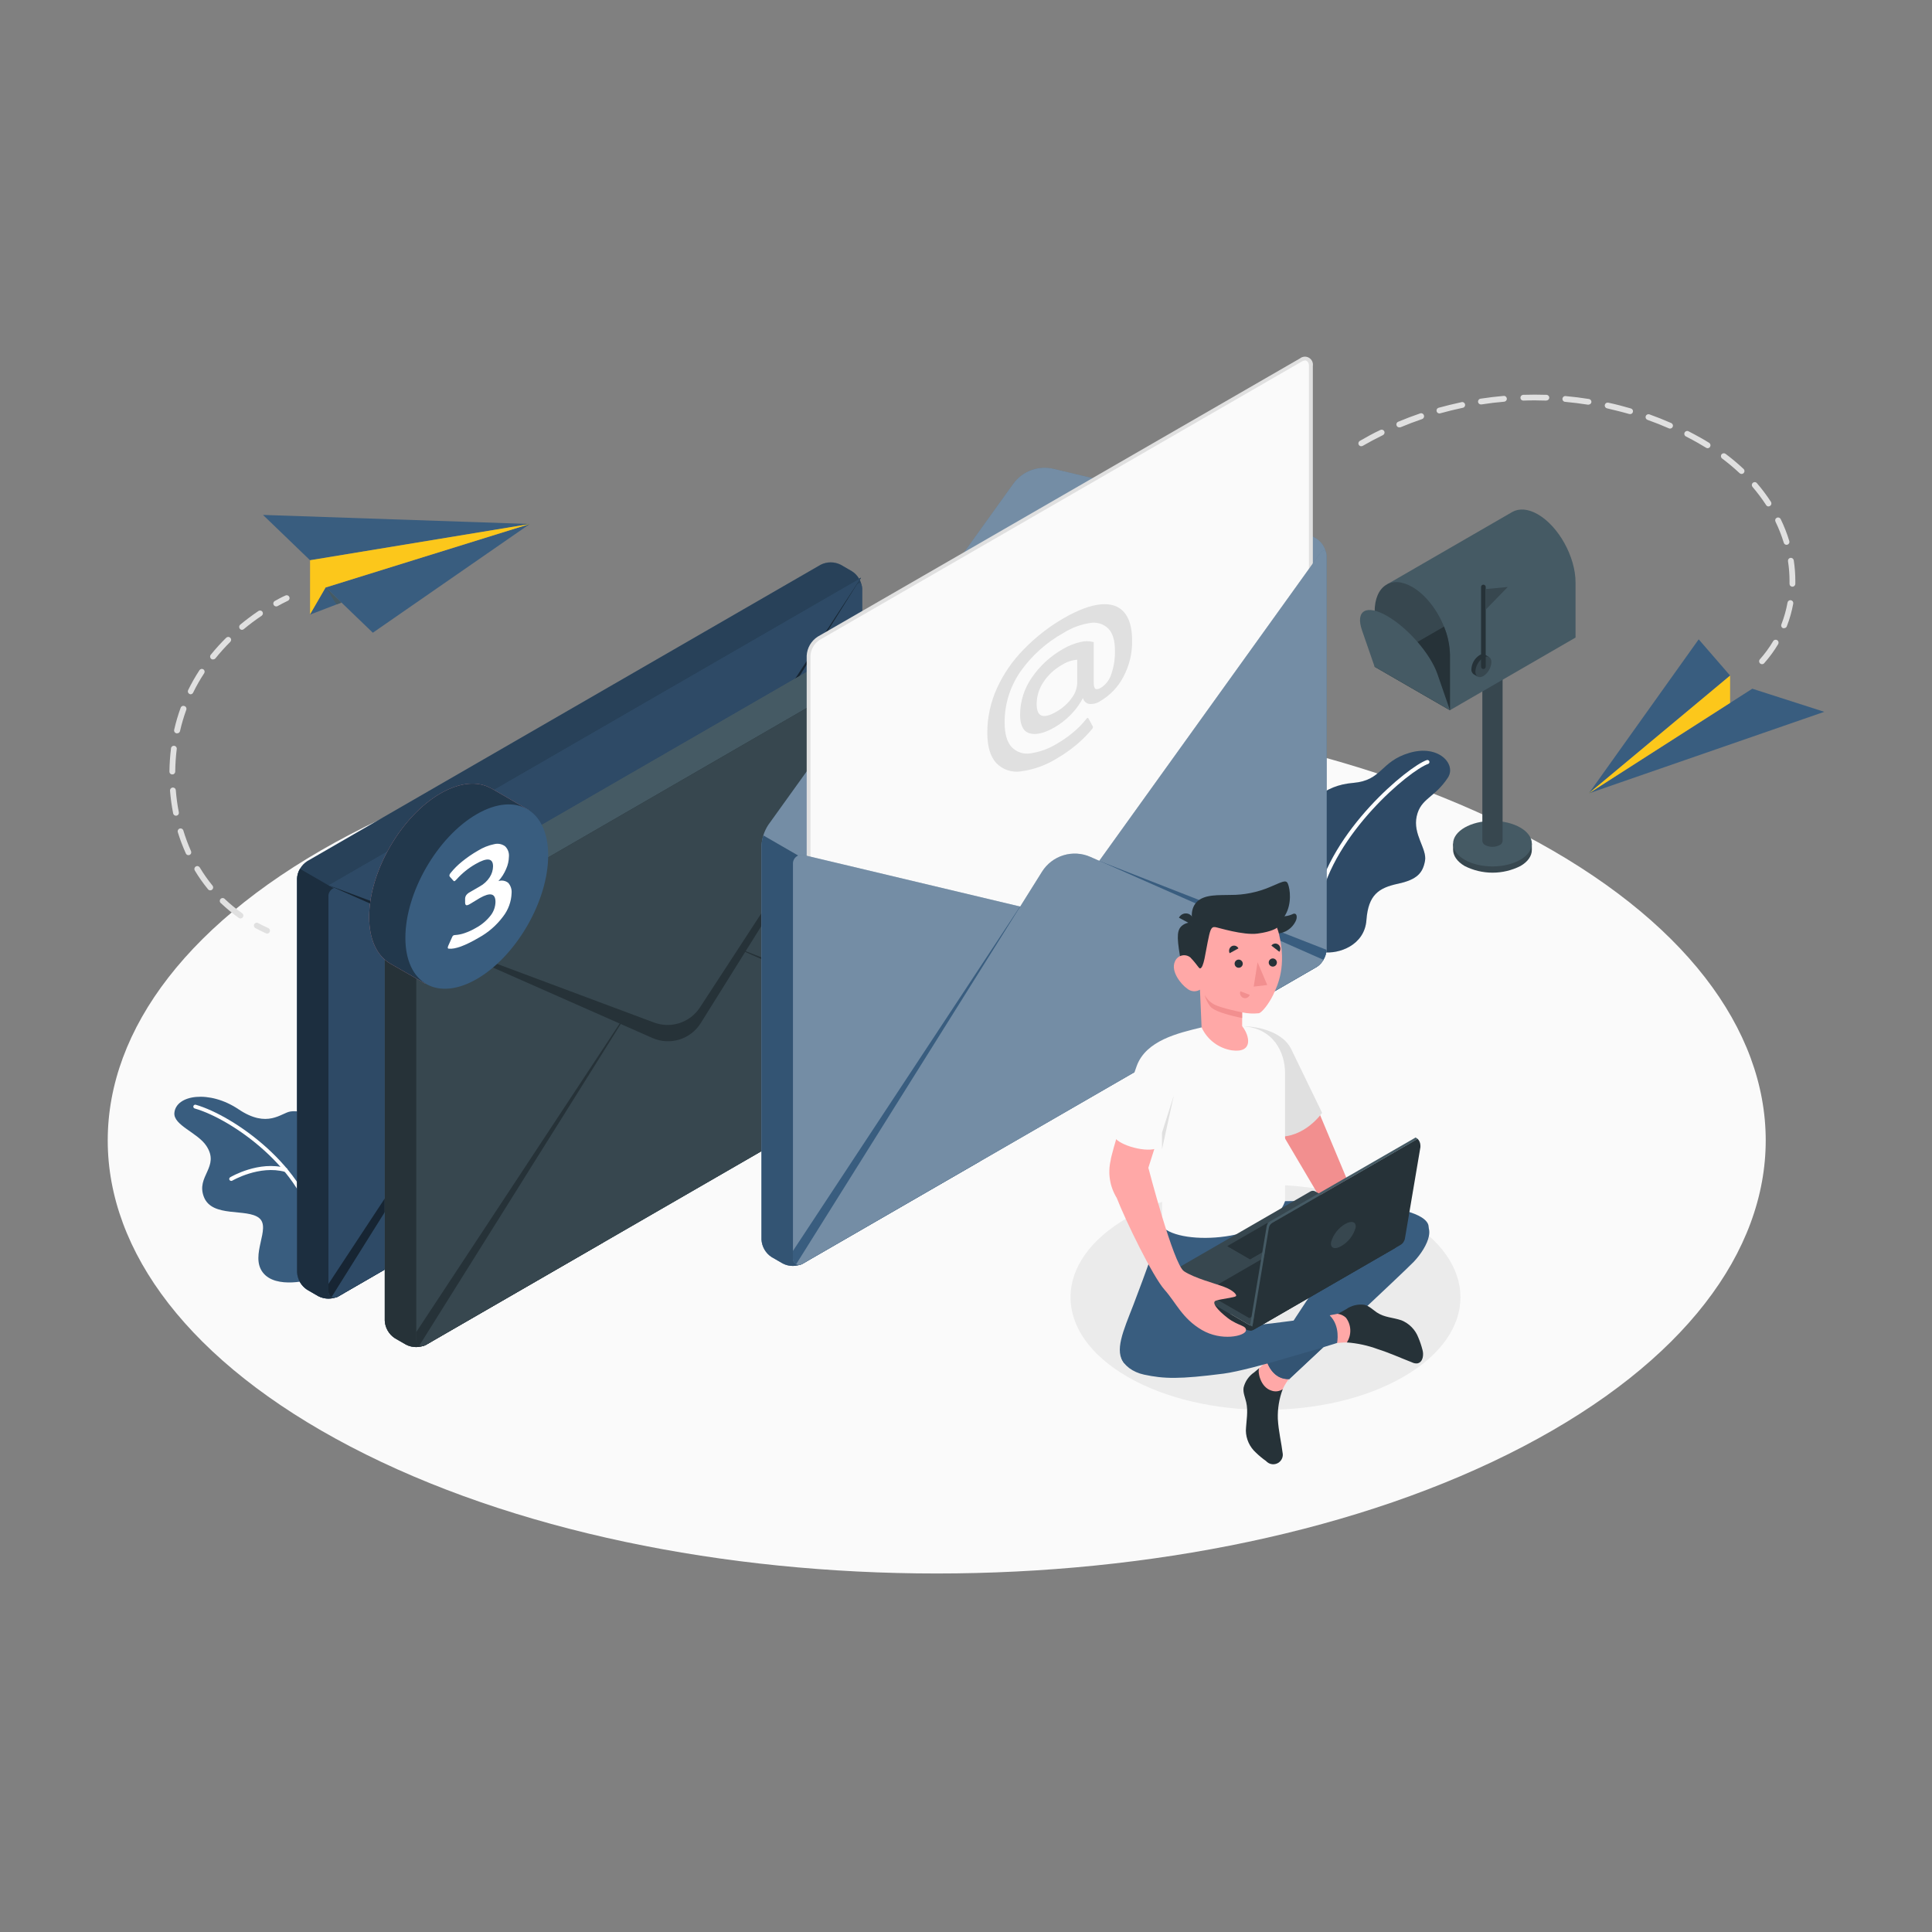 <svg width="328" height="328" viewBox="0 0 328 328" fill="none" xmlns="http://www.w3.org/2000/svg">
<rect x="0" y="0" width="328" height="328" fill="#808080" stroke="none"/>
<path d="M59.512 245.6C114.478 274.313 203.59 274.313 258.549 245.6C313.509 216.887 313.515 170.33 258.549 141.617C203.583 112.904 114.472 112.904 59.512 141.617C4.553 170.33 4.546 216.887 59.512 245.6Z" fill="#FAFAFA"/>
<path d="M191.44 206.725C178.511 214.184 178.511 226.287 191.44 233.753C204.37 241.218 225.323 241.218 238.253 233.753C251.182 226.287 251.176 214.184 238.253 206.725C225.329 199.267 204.364 199.26 191.44 206.725Z" fill="#EBEBEB"/>
<path d="M55.307 99.731L89.944 88.96L63.297 107.42L55.307 99.731Z" fill="#395D7F"/>
<path d="M89.944 88.96L52.637 95.113L44.647 87.418L89.944 88.96Z" fill="#395D7F"/>
<path d="M52.638 95.113V104.343L55.307 99.731L89.944 88.96L52.638 95.113Z" fill="#FCC71B"/>
<path d="M52.638 104.343L57.971 102.296L55.307 99.731L52.638 104.343Z" fill="#395D7F"/>
<path d="M55.307 99.731L57.971 102.296L57.118 102.618L55.307 99.731Z" fill="#455A64"/>
<path d="M46.897 102.953C46.787 102.955 46.679 102.92 46.591 102.853C46.503 102.787 46.44 102.692 46.412 102.586C46.384 102.479 46.393 102.366 46.437 102.265C46.481 102.164 46.558 102.08 46.655 102.028C47.245 101.7 47.842 101.372 48.432 101.116C48.491 101.084 48.555 101.065 48.622 101.059C48.688 101.053 48.755 101.06 48.818 101.081C48.881 101.101 48.94 101.134 48.99 101.178C49.04 101.222 49.081 101.275 49.11 101.335C49.139 101.395 49.155 101.46 49.158 101.527C49.161 101.593 49.151 101.66 49.127 101.722C49.103 101.784 49.068 101.841 49.022 101.889C48.975 101.937 48.92 101.975 48.859 102.002C48.288 102.277 47.704 102.572 47.134 102.894C47.061 102.932 46.98 102.952 46.897 102.953Z" fill="#E0E0E0"/>
<path d="M40.843 155.931C40.742 155.932 40.644 155.902 40.56 155.846C39.494 155.094 38.483 154.265 37.536 153.366C37.476 153.327 37.425 153.276 37.388 153.215C37.349 153.155 37.325 153.086 37.316 153.015C37.307 152.945 37.314 152.872 37.335 152.804C37.357 152.736 37.393 152.674 37.442 152.621C37.49 152.568 37.549 152.527 37.615 152.499C37.681 152.472 37.752 152.459 37.824 152.462C37.895 152.465 37.965 152.483 38.029 152.516C38.093 152.549 38.148 152.595 38.192 152.651C39.105 153.518 40.081 154.316 41.111 155.039C41.196 155.1 41.26 155.186 41.292 155.285C41.325 155.384 41.325 155.491 41.293 155.591C41.261 155.69 41.198 155.776 41.114 155.838C41.029 155.899 40.927 155.932 40.823 155.931H40.843ZM35.7 151.155C35.627 151.156 35.555 151.141 35.489 151.11C35.423 151.079 35.365 151.034 35.319 150.978C34.492 149.969 33.74 148.902 33.069 147.784C33.001 147.671 32.981 147.537 33.012 147.409C33.043 147.282 33.124 147.172 33.236 147.105C33.348 147.037 33.483 147.016 33.61 147.048C33.738 147.079 33.847 147.16 33.915 147.272C34.562 148.35 35.285 149.381 36.08 150.355C36.162 150.455 36.201 150.584 36.189 150.713C36.176 150.842 36.114 150.961 36.014 151.044C35.926 151.118 35.815 151.158 35.7 151.155ZM32.006 145.186C31.911 145.187 31.817 145.16 31.737 145.109C31.657 145.057 31.593 144.984 31.554 144.897C31.017 143.71 30.557 142.489 30.176 141.243C30.148 141.122 30.167 140.995 30.229 140.887C30.291 140.779 30.392 140.699 30.511 140.662C30.63 140.626 30.758 140.636 30.87 140.69C30.982 140.744 31.069 140.839 31.114 140.955C31.477 142.16 31.915 143.341 32.426 144.49C32.453 144.549 32.469 144.613 32.472 144.678C32.474 144.743 32.464 144.808 32.442 144.869C32.419 144.93 32.385 144.986 32.34 145.034C32.296 145.081 32.243 145.12 32.183 145.146C32.127 145.171 32.067 145.185 32.006 145.186ZM29.874 138.488C29.76 138.487 29.651 138.447 29.563 138.374C29.476 138.301 29.417 138.2 29.395 138.088C29.145 136.813 28.968 135.525 28.864 134.231C28.854 134.1 28.895 133.971 28.98 133.871C29.065 133.772 29.186 133.71 29.317 133.699C29.447 133.689 29.576 133.731 29.676 133.816C29.776 133.9 29.837 134.021 29.848 134.152C29.945 135.409 30.115 136.66 30.36 137.898C30.373 137.961 30.373 138.026 30.361 138.09C30.349 138.154 30.324 138.214 30.288 138.268C30.252 138.322 30.205 138.368 30.151 138.403C30.097 138.439 30.036 138.463 29.973 138.475L29.874 138.488ZM29.251 131.482C29.186 131.482 29.122 131.469 29.062 131.444C29.002 131.419 28.948 131.382 28.903 131.335C28.858 131.289 28.822 131.234 28.799 131.173C28.775 131.113 28.764 131.048 28.766 130.983C28.781 129.685 28.869 128.389 29.028 127.1C29.029 127.031 29.044 126.962 29.073 126.9C29.102 126.837 29.144 126.781 29.196 126.735C29.248 126.69 29.309 126.655 29.375 126.635C29.441 126.615 29.511 126.608 29.579 126.617C29.648 126.625 29.714 126.648 29.773 126.684C29.833 126.719 29.884 126.767 29.923 126.824C29.963 126.88 29.99 126.945 30.003 127.013C30.016 127.081 30.015 127.151 29.999 127.218C29.847 128.472 29.764 129.733 29.75 130.997C29.749 131.061 29.735 131.125 29.71 131.184C29.684 131.244 29.647 131.297 29.601 131.343C29.555 131.388 29.5 131.423 29.44 131.447C29.38 131.471 29.316 131.483 29.251 131.482ZM30.051 124.496C30.014 124.502 29.977 124.502 29.94 124.496C29.813 124.467 29.703 124.39 29.633 124.281C29.562 124.171 29.538 124.039 29.566 123.912C29.853 122.641 30.221 121.39 30.668 120.166C30.69 120.102 30.724 120.043 30.77 119.993C30.815 119.944 30.87 119.904 30.932 119.876C30.993 119.848 31.06 119.833 31.127 119.833C31.195 119.832 31.262 119.845 31.324 119.871C31.387 119.893 31.445 119.928 31.495 119.974C31.544 120.02 31.584 120.075 31.611 120.136C31.639 120.197 31.654 120.263 31.655 120.331C31.657 120.398 31.644 120.464 31.619 120.527C31.189 121.71 30.834 122.92 30.556 124.148C30.524 124.254 30.456 124.347 30.365 124.41C30.273 124.473 30.162 124.503 30.051 124.496ZM32.387 117.87C32.311 117.873 32.236 117.855 32.17 117.818C32.111 117.79 32.059 117.751 32.015 117.703C31.972 117.655 31.939 117.599 31.917 117.538C31.896 117.477 31.887 117.412 31.891 117.347C31.895 117.283 31.912 117.22 31.941 117.162C32.513 115.992 33.157 114.86 33.869 113.77C33.941 113.668 34.048 113.598 34.17 113.572C34.292 113.547 34.419 113.568 34.525 113.632C34.629 113.702 34.702 113.809 34.729 113.931C34.756 114.053 34.735 114.181 34.67 114.288C33.977 115.341 33.353 116.436 32.8 117.568C32.766 117.652 32.709 117.725 32.636 117.778C32.563 117.831 32.477 117.863 32.387 117.87ZM36.159 111.966C36.049 111.967 35.942 111.93 35.857 111.861C35.806 111.821 35.763 111.771 35.731 111.714C35.7 111.657 35.68 111.594 35.672 111.53C35.665 111.465 35.671 111.4 35.689 111.337C35.707 111.275 35.737 111.216 35.778 111.166C36.598 110.153 37.474 109.187 38.402 108.273C38.494 108.181 38.62 108.129 38.75 108.129C38.88 108.129 39.005 108.181 39.098 108.273C39.19 108.365 39.241 108.49 39.241 108.62C39.241 108.751 39.19 108.876 39.098 108.968C38.204 109.86 37.358 110.799 36.565 111.782C36.515 111.838 36.451 111.882 36.381 111.909C36.31 111.937 36.234 111.947 36.159 111.94V111.966ZM41.092 106.928C41.02 106.928 40.95 106.912 40.885 106.881C40.82 106.851 40.763 106.806 40.718 106.751C40.635 106.65 40.594 106.521 40.605 106.391C40.617 106.261 40.678 106.141 40.777 106.055C41.776 105.225 42.816 104.446 43.893 103.72C43.999 103.655 44.125 103.633 44.247 103.657C44.368 103.681 44.476 103.751 44.549 103.851C44.622 103.96 44.649 104.094 44.625 104.223C44.6 104.352 44.526 104.466 44.418 104.54C43.367 105.246 42.353 106.006 41.38 106.816C41.298 106.882 41.197 106.921 41.092 106.928Z" fill="#E0E0E0"/>
<path d="M45.356 158.496C45.285 158.497 45.216 158.481 45.152 158.45C44.542 158.175 43.939 157.879 43.361 157.565C43.305 157.535 43.255 157.494 43.214 157.445C43.173 157.396 43.143 157.34 43.124 157.279C43.105 157.218 43.098 157.154 43.104 157.09C43.11 157.027 43.128 156.965 43.158 156.909C43.219 156.796 43.322 156.711 43.445 156.673C43.567 156.635 43.7 156.647 43.814 156.705C44.378 157.007 44.962 157.296 45.553 157.565C45.654 157.612 45.736 157.692 45.786 157.792C45.835 157.892 45.849 158.006 45.826 158.115C45.802 158.224 45.742 158.322 45.655 158.392C45.569 158.463 45.461 158.502 45.349 158.503L45.356 158.496Z" fill="#E0E0E0"/>
<path d="M269.741 134.69L297.49 116.925L309.711 120.848L269.741 134.69Z" fill="#395D7F"/>
<path d="M269.741 134.69L293.724 114.695L288.391 108.542L269.741 134.69Z" fill="#395D7F"/>
<path d="M293.724 114.695V119.333L269.741 134.69L293.724 114.695Z" fill="#FCC71B"/>
<path d="M299.136 112.76C299.017 112.76 298.902 112.716 298.815 112.635C298.718 112.548 298.659 112.427 298.65 112.297C298.641 112.167 298.684 112.039 298.769 111.94C299.623 110.987 300.381 109.952 301.032 108.85C301.098 108.737 301.206 108.655 301.333 108.622C301.46 108.588 301.595 108.607 301.708 108.673C301.821 108.739 301.903 108.847 301.936 108.974C301.969 109.101 301.951 109.236 301.885 109.349C301.198 110.504 300.403 111.591 299.51 112.596C299.463 112.648 299.405 112.69 299.341 112.718C299.276 112.747 299.207 112.761 299.136 112.76ZM302.888 106.646C302.83 106.655 302.77 106.655 302.711 106.646C302.649 106.622 302.592 106.586 302.545 106.54C302.497 106.494 302.459 106.438 302.433 106.377C302.407 106.316 302.394 106.25 302.395 106.183C302.395 106.117 302.409 106.051 302.436 105.99C302.899 104.795 303.246 103.558 303.472 102.297C303.496 102.168 303.569 102.054 303.677 101.979C303.785 101.905 303.917 101.876 304.046 101.9C304.175 101.923 304.289 101.997 304.364 102.105C304.438 102.212 304.467 102.345 304.443 102.474C304.201 103.796 303.835 105.092 303.348 106.344C303.311 106.435 303.247 106.512 303.165 106.566C303.083 106.62 302.986 106.648 302.888 106.646ZM304.292 99.607C304.228 99.606 304.164 99.593 304.105 99.567C304.046 99.541 303.993 99.504 303.949 99.458C303.904 99.412 303.869 99.357 303.846 99.297C303.823 99.237 303.812 99.173 303.813 99.109C303.813 98.938 303.813 98.767 303.813 98.597C303.811 97.483 303.723 96.371 303.551 95.271C303.532 95.141 303.565 95.01 303.642 94.904C303.719 94.799 303.835 94.728 303.964 94.707C304.093 94.689 304.224 94.723 304.329 94.8C304.435 94.877 304.506 94.992 304.528 95.12C304.706 96.27 304.796 97.433 304.797 98.597C304.797 98.774 304.797 98.951 304.797 99.128C304.792 99.258 304.737 99.381 304.642 99.47C304.548 99.56 304.422 99.609 304.292 99.607ZM303.302 92.496C303.196 92.496 303.093 92.461 303.009 92.397C302.925 92.333 302.864 92.243 302.836 92.142C302.46 90.911 301.988 89.711 301.425 88.553C301.397 88.495 301.38 88.432 301.376 88.368C301.372 88.303 301.381 88.238 301.402 88.177C301.423 88.116 301.457 88.06 301.5 88.012C301.544 87.964 301.596 87.925 301.655 87.897C301.773 87.841 301.908 87.834 302.031 87.877C302.154 87.92 302.254 88.01 302.311 88.127C302.898 89.33 303.387 90.578 303.774 91.86C303.793 91.921 303.8 91.986 303.794 92.05C303.787 92.114 303.768 92.177 303.738 92.234C303.707 92.29 303.666 92.341 303.616 92.381C303.566 92.422 303.508 92.452 303.446 92.47C303.4 92.488 303.351 92.497 303.302 92.496ZM300.258 85.982C300.175 85.983 300.093 85.962 300.021 85.922C299.948 85.881 299.888 85.823 299.845 85.752C299.141 84.673 298.368 83.641 297.529 82.663C297.487 82.614 297.454 82.557 297.434 82.495C297.414 82.433 297.406 82.369 297.411 82.304C297.416 82.239 297.433 82.176 297.462 82.119C297.492 82.061 297.532 82.009 297.581 81.967C297.63 81.925 297.686 81.893 297.747 81.873C297.808 81.853 297.873 81.845 297.937 81.85C298.001 81.854 298.063 81.872 298.12 81.901C298.178 81.93 298.229 81.971 298.27 82.02C299.141 83.032 299.943 84.102 300.671 85.221C300.732 85.329 300.75 85.456 300.724 85.576C300.697 85.697 300.627 85.804 300.527 85.877C300.448 85.935 300.355 85.969 300.258 85.975V85.982ZM295.666 80.465C295.541 80.465 295.42 80.415 295.331 80.327C294.387 79.443 293.395 78.611 292.36 77.834C292.308 77.796 292.264 77.747 292.231 77.692C292.199 77.636 292.177 77.574 292.168 77.51C292.159 77.446 292.162 77.381 292.178 77.319C292.194 77.256 292.222 77.197 292.261 77.146C292.3 77.094 292.349 77.05 292.404 77.017C292.46 76.984 292.521 76.963 292.585 76.954C292.649 76.945 292.714 76.948 292.777 76.964C292.839 76.98 292.898 77.008 292.95 77.047C294.016 77.844 295.037 78.701 296.007 79.612C296.08 79.68 296.131 79.768 296.152 79.865C296.174 79.962 296.166 80.063 296.129 80.156C296.092 80.248 296.028 80.327 295.946 80.382C295.863 80.438 295.765 80.466 295.666 80.465ZM289.913 76.096C289.82 76.095 289.729 76.068 289.65 76.017C289.204 75.742 288.738 75.466 288.266 75.197C287.61 74.83 286.954 74.463 286.259 74.115C286.195 74.089 286.138 74.051 286.09 74.002C286.042 73.953 286.005 73.895 285.981 73.831C285.957 73.767 285.947 73.698 285.951 73.63C285.955 73.562 285.973 73.495 286.004 73.434C286.035 73.373 286.078 73.32 286.132 73.276C286.185 73.233 286.246 73.202 286.312 73.184C286.378 73.166 286.447 73.162 286.515 73.172C286.582 73.182 286.647 73.206 286.705 73.242C287.394 73.597 288.082 73.964 288.752 74.344C289.237 74.613 289.709 74.895 290.169 75.184C290.275 75.252 290.351 75.358 290.381 75.48C290.412 75.602 290.394 75.731 290.333 75.84C290.29 75.915 290.229 75.978 290.156 76.023C290.082 76.067 289.999 76.093 289.913 76.096ZM231.102 75.761C231.016 75.76 230.931 75.737 230.856 75.693C230.781 75.65 230.719 75.587 230.676 75.512C230.614 75.401 230.597 75.271 230.631 75.148C230.664 75.025 230.744 74.921 230.853 74.856C231.994 74.2 233.169 73.544 234.356 72.993C234.473 72.936 234.607 72.928 234.73 72.97C234.853 73.011 234.954 73.1 235.012 73.216C235.067 73.334 235.073 73.468 235.03 73.591C234.988 73.713 234.899 73.814 234.782 73.872C233.615 74.443 232.46 75.053 231.338 75.702C231.265 75.738 231.184 75.754 231.102 75.748V75.761ZM283.517 72.763C283.448 72.764 283.381 72.748 283.32 72.718C282.139 72.199 280.919 71.714 279.699 71.281C279.575 71.237 279.474 71.145 279.418 71.026C279.362 70.907 279.356 70.771 279.4 70.648C279.445 70.524 279.536 70.424 279.655 70.368C279.774 70.312 279.91 70.305 280.033 70.349C281.273 70.796 282.513 71.287 283.72 71.819C283.825 71.864 283.912 71.944 283.964 72.045C284.017 72.147 284.033 72.263 284.009 72.375C283.984 72.487 283.922 72.587 283.832 72.658C283.743 72.729 283.631 72.766 283.517 72.763ZM237.564 72.56C237.467 72.561 237.372 72.532 237.291 72.479C237.211 72.425 237.148 72.348 237.111 72.258C237.084 72.198 237.07 72.133 237.069 72.067C237.067 72.001 237.079 71.936 237.104 71.875C237.128 71.814 237.165 71.758 237.211 71.711C237.257 71.664 237.313 71.627 237.374 71.602C238.587 71.091 239.834 70.618 241.08 70.192C241.143 70.166 241.21 70.153 241.278 70.155C241.346 70.156 241.412 70.171 241.474 70.2C241.536 70.228 241.591 70.269 241.636 70.319C241.681 70.37 241.715 70.429 241.736 70.494C241.76 70.557 241.771 70.624 241.768 70.692C241.766 70.76 241.749 70.826 241.721 70.887C241.692 70.948 241.651 71.003 241.601 71.048C241.551 71.093 241.492 71.128 241.428 71.15C240.201 71.57 238.968 72.035 237.78 72.534C237.71 72.553 237.636 72.558 237.564 72.547V72.56ZM276.747 70.29C276.701 70.297 276.655 70.297 276.609 70.29C275.369 69.93 274.097 69.634 272.83 69.326C272.767 69.312 272.707 69.286 272.654 69.249C272.601 69.212 272.555 69.165 272.52 69.111C272.485 69.056 272.461 68.995 272.45 68.931C272.438 68.868 272.439 68.802 272.453 68.739C272.467 68.676 272.493 68.616 272.53 68.562C272.567 68.509 272.614 68.464 272.669 68.429C272.723 68.394 272.784 68.37 272.848 68.358C272.912 68.347 272.977 68.348 273.04 68.362C274.352 68.644 275.625 68.978 276.885 69.346C276.998 69.379 277.096 69.452 277.16 69.552C277.224 69.651 277.251 69.77 277.234 69.888C277.217 70.005 277.159 70.112 277.069 70.19C276.98 70.267 276.865 70.31 276.747 70.31V70.29ZM244.373 70.192C244.266 70.192 244.162 70.156 244.076 70.091C243.991 70.026 243.929 69.935 243.901 69.831C243.883 69.77 243.877 69.705 243.884 69.641C243.891 69.578 243.911 69.516 243.942 69.46C243.973 69.403 244.015 69.354 244.066 69.314C244.116 69.275 244.174 69.245 244.235 69.228C245.502 68.873 246.8 68.572 248.093 68.283C248.158 68.262 248.227 68.255 248.296 68.263C248.364 68.27 248.43 68.292 248.489 68.326C248.549 68.361 248.6 68.407 248.641 68.463C248.681 68.519 248.709 68.582 248.724 68.65C248.738 68.717 248.738 68.786 248.724 68.853C248.709 68.921 248.681 68.984 248.641 69.04C248.601 69.096 248.549 69.142 248.49 69.177C248.43 69.212 248.364 69.233 248.296 69.241C247.023 69.51 245.751 69.825 244.504 70.172L244.373 70.192ZM269.714 68.709H269.616C268.337 68.506 267.031 68.342 265.746 68.224C265.678 68.223 265.611 68.209 265.549 68.181C265.487 68.153 265.432 68.113 265.387 68.062C265.341 68.012 265.306 67.953 265.285 67.889C265.263 67.825 265.255 67.757 265.261 67.689C265.267 67.622 265.287 67.556 265.319 67.497C265.351 67.437 265.396 67.385 265.449 67.343C265.503 67.302 265.564 67.272 265.63 67.255C265.696 67.239 265.764 67.236 265.831 67.247C267.143 67.365 268.455 67.529 269.767 67.739C269.895 67.761 270.009 67.833 270.085 67.938C270.161 68.043 270.193 68.174 270.174 68.303C270.151 68.409 270.093 68.504 270.01 68.574C269.927 68.644 269.823 68.685 269.714 68.69V68.709ZM251.419 68.663C251.302 68.663 251.189 68.622 251.1 68.546C251.011 68.47 250.952 68.365 250.933 68.25C250.914 68.121 250.947 67.989 251.024 67.883C251.102 67.778 251.217 67.707 251.346 67.686C252.658 67.489 253.97 67.325 255.282 67.214C255.347 67.208 255.412 67.215 255.474 67.235C255.536 67.254 255.593 67.286 255.643 67.328C255.692 67.369 255.733 67.421 255.763 67.478C255.793 67.536 255.812 67.599 255.817 67.663C255.823 67.728 255.816 67.793 255.796 67.855C255.776 67.916 255.745 67.974 255.703 68.023C255.661 68.073 255.61 68.114 255.553 68.144C255.495 68.174 255.432 68.192 255.368 68.198C254.056 68.309 252.777 68.46 251.497 68.663H251.419ZM262.538 68.007C261.226 67.962 259.914 67.955 258.635 68.007C258.57 68.011 258.506 68.001 258.445 67.98C258.384 67.957 258.328 67.923 258.281 67.879C258.234 67.835 258.196 67.782 258.17 67.723C258.144 67.664 258.13 67.6 258.129 67.535C258.127 67.47 258.137 67.406 258.16 67.345C258.183 67.284 258.218 67.229 258.262 67.181C258.307 67.134 258.361 67.097 258.42 67.071C258.479 67.045 258.543 67.031 258.608 67.03C259.92 66.984 261.232 66.991 262.544 67.03C262.609 67.032 262.673 67.046 262.732 67.073C262.791 67.099 262.844 67.136 262.888 67.183C262.933 67.23 262.968 67.285 262.991 67.346C263.014 67.406 263.025 67.471 263.023 67.535C263.014 67.658 262.959 67.773 262.869 67.858C262.779 67.943 262.661 67.992 262.538 67.994V68.007Z" fill="#E0E0E0"/>
<path d="M260.065 144.281V143.231H259.809C259.419 142.521 258.828 141.941 258.11 141.565C256.644 140.821 255.024 140.434 253.38 140.434C251.736 140.434 250.116 140.821 248.65 141.565C247.932 141.941 247.341 142.521 246.951 143.231H246.695V144.248C246.695 145.252 247.351 146.262 248.663 147.03C250.13 147.77 251.75 148.156 253.393 148.156C255.036 148.156 256.656 147.77 258.123 147.03C259.422 146.288 260.071 145.278 260.065 144.281Z" fill="#37474F"/>
<path d="M253.38 147.095C257.072 147.095 260.065 145.365 260.065 143.232C260.065 141.098 257.072 139.368 253.38 139.368C249.688 139.368 246.695 141.098 246.695 143.232C246.695 145.365 249.688 147.095 253.38 147.095Z" fill="#455A64"/>
<path d="M251.661 111.061V142.779C251.675 142.929 251.729 143.073 251.816 143.197C251.904 143.32 252.022 143.418 252.16 143.481C252.537 143.671 252.954 143.771 253.377 143.771C253.799 143.771 254.216 143.671 254.593 143.481C254.733 143.419 254.853 143.322 254.942 143.198C255.03 143.075 255.085 142.93 255.099 142.779V111.061H251.661Z" fill="#37474F"/>
<path d="M261.088 87.32C259.415 86.356 257.893 86.277 256.752 86.914L235.504 99.194L246.164 120.573L267.484 108.24V98.886C267.484 94.536 264.617 89.361 261.088 87.32Z" fill="#455A64"/>
<path d="M246.164 111.212V120.573L233.378 113.186V103.832C233.378 99.482 236.239 97.613 239.768 99.653C242.031 100.965 244.019 103.55 245.154 106.384C245.789 107.916 246.131 109.553 246.164 111.212Z" fill="#37474F"/>
<path d="M246.164 111.212V120.573L233.378 113.187L245.154 106.384C245.789 107.916 246.131 109.554 246.164 111.212Z" fill="#263238"/>
<path d="M244.032 114.42C242.858 111.022 239.04 106.613 235.504 104.58C231.968 102.546 230.066 103.642 231.24 107.04L233.372 113.193L246.164 120.58C246.164 120.58 245.213 117.818 244.032 114.42Z" fill="#455A64"/>
<path d="M252.829 111.566L252.114 111.153C251.96 111.082 251.791 111.054 251.623 111.07C251.454 111.086 251.293 111.146 251.156 111.245C250.761 111.503 250.432 111.851 250.196 112.26C249.96 112.669 249.824 113.128 249.798 113.6C249.78 113.769 249.808 113.939 249.878 114.094C249.949 114.248 250.059 114.381 250.198 114.479L250.854 114.859L250.979 114.656C251.115 114.627 251.246 114.576 251.366 114.505C251.761 114.248 252.09 113.901 252.326 113.493C252.562 113.085 252.698 112.627 252.724 112.157C252.723 112.039 252.708 111.922 252.678 111.809L252.829 111.566Z" fill="#263238"/>
<path d="M251.838 111.645C251.443 111.902 251.115 112.249 250.879 112.657C250.643 113.065 250.506 113.523 250.48 113.994C250.48 114.86 251.091 115.207 251.838 114.774C252.234 114.517 252.563 114.171 252.799 113.763C253.035 113.355 253.171 112.897 253.196 112.426C253.216 111.56 252.56 111.212 251.838 111.645Z" fill="#37474F"/>
<path d="M251.838 113.58C251.787 113.58 251.736 113.57 251.688 113.55C251.64 113.531 251.597 113.502 251.56 113.465C251.524 113.428 251.495 113.385 251.475 113.337C251.455 113.29 251.445 113.238 251.445 113.187V99.653C251.445 99.549 251.486 99.449 251.56 99.375C251.634 99.301 251.734 99.26 251.838 99.26C251.943 99.26 252.043 99.301 252.117 99.375C252.191 99.449 252.232 99.549 252.232 99.653V113.187C252.232 113.291 252.191 113.391 252.117 113.465C252.043 113.539 251.943 113.58 251.838 113.58Z" fill="#263238"/>
<path d="M252.193 100.008V103.537L255.978 99.653L252.193 100.008Z" fill="#37474F"/>
<path d="M53.188 217.077C52.86 217.254 46.838 218.96 44.608 216.014C42.377 213.069 46.084 208.477 43.991 206.784C41.899 205.092 36.034 206.784 34.624 203.229C33.213 199.673 37.392 198.138 35.044 194.55C33.561 192.287 29.415 191.04 29.605 188.935C29.881 185.858 35.549 184.999 40.495 188.324C45.441 191.65 47.75 188.921 49.318 188.698C50.886 188.475 54.271 188.967 54.166 194.478C54.061 199.988 53.188 217.077 53.188 217.077Z" fill="#395D7F"/>
<path d="M53.589 209.264C53.51 209.264 53.434 209.236 53.375 209.186C53.315 209.135 53.274 209.066 53.261 208.989C51.535 198.493 39.38 190.01 33.056 188.187C33.014 188.176 32.975 188.156 32.941 188.129C32.907 188.102 32.878 188.069 32.858 188.031C32.837 187.993 32.824 187.951 32.819 187.908C32.815 187.865 32.82 187.821 32.833 187.78C32.857 187.697 32.913 187.626 32.99 187.584C33.066 187.543 33.156 187.533 33.239 187.557C39.701 189.427 52.139 198.145 53.91 208.884C53.923 208.969 53.903 209.056 53.852 209.126C53.802 209.196 53.726 209.243 53.641 209.258L53.589 209.264Z" fill="white"/>
<path d="M39.248 200.48C39.176 200.481 39.106 200.458 39.048 200.414C38.991 200.371 38.949 200.31 38.929 200.24C38.91 200.171 38.914 200.097 38.941 200.03C38.968 199.963 39.016 199.907 39.078 199.87C39.275 199.752 43.959 197.016 48.564 198.295C48.651 198.318 48.725 198.374 48.771 198.452C48.816 198.529 48.829 198.622 48.806 198.709C48.784 198.796 48.727 198.87 48.65 198.916C48.572 198.961 48.48 198.974 48.393 198.951C44.05 197.744 39.458 200.427 39.412 200.454C39.361 200.478 39.304 200.487 39.248 200.48Z" fill="white"/>
<path d="M224.68 161.651C227.265 162.006 231.666 160.51 231.981 156.207C232.296 151.903 234.074 150.736 237.334 150.034C240.595 149.332 241.552 148.197 241.926 146.15C242.3 144.103 239.821 141.657 240.516 138.573C241.211 135.49 243.533 135.497 245.816 132.013C247.279 129.77 244.281 126.346 239.289 127.815C234.297 129.284 234.697 132.505 229.705 132.919C224.713 133.332 221.584 136.363 221.485 140.135C221.387 143.907 224.68 161.651 224.68 161.651Z" fill="#395D7F"/>
<path opacity="0.2" d="M224.68 161.651C227.265 162.006 231.666 160.51 231.981 156.207C232.296 151.903 234.074 150.736 237.334 150.034C240.595 149.332 241.552 148.197 241.926 146.15C242.3 144.103 239.821 141.657 240.516 138.573C241.211 135.49 243.533 135.497 245.816 132.013C247.279 129.77 244.281 126.346 239.289 127.815C234.297 129.284 234.697 132.505 229.705 132.919C224.713 133.332 221.584 136.363 221.485 140.135C221.387 143.907 224.68 161.651 224.68 161.651Z" fill="black"/>
<path d="M223.735 153.399H223.696C223.654 153.39 223.614 153.374 223.578 153.35C223.542 153.325 223.512 153.295 223.488 153.259C223.464 153.223 223.448 153.182 223.44 153.14C223.431 153.098 223.432 153.054 223.44 153.012C225.854 141.079 239.02 130.157 242.228 129.042C242.315 129.013 242.41 129.02 242.492 129.061C242.574 129.103 242.636 129.175 242.664 129.262C242.693 129.349 242.686 129.443 242.645 129.525C242.604 129.607 242.532 129.669 242.445 129.698C239.309 130.787 226.445 141.506 224.077 153.176C224.052 153.246 224.006 153.305 223.944 153.346C223.882 153.386 223.809 153.405 223.735 153.399Z" fill="white"/>
<path d="M50.433 149.168C50.465 148.577 50.637 148.001 50.933 147.488C51.229 146.975 51.642 146.539 52.139 146.216L139.328 95.875C139.856 95.609 140.439 95.471 141.03 95.471C141.621 95.471 142.204 95.609 142.733 95.875L144.655 96.99C145.152 97.312 145.566 97.748 145.863 98.261C146.159 98.774 146.33 99.35 146.36 99.942V166.775C146.327 167.366 146.155 167.941 145.859 168.454C145.562 168.967 145.15 169.403 144.655 169.727L57.466 220.062C56.937 220.331 56.353 220.471 55.76 220.471C55.167 220.471 54.583 220.331 54.054 220.062L52.139 218.954C51.643 218.63 51.231 218.194 50.934 217.681C50.638 217.168 50.466 216.593 50.433 216.002V149.168Z" fill="#395D7F"/>
<path opacity="0.3" d="M50.433 149.168C50.465 148.577 50.637 148.001 50.933 147.488C51.229 146.975 51.642 146.539 52.139 146.216L139.328 95.875C139.856 95.609 140.439 95.471 141.03 95.471C141.621 95.471 142.204 95.609 142.733 95.875L144.655 96.99C145.152 97.312 145.566 97.748 145.863 98.261C146.159 98.774 146.33 99.35 146.36 99.942V166.775C146.327 167.366 146.155 167.941 145.859 168.454C145.562 168.967 145.15 169.403 144.655 169.727L57.466 220.062C56.937 220.331 56.353 220.471 55.76 220.471C55.167 220.471 54.583 220.331 54.054 220.062L52.139 218.954C51.643 218.63 51.231 218.194 50.934 217.681C50.638 217.168 50.466 216.593 50.433 216.002V149.168Z" fill="black"/>
<path d="M58.423 151.818L50.932 147.489C50.626 147.997 50.454 148.575 50.433 149.168V216.001C50.466 216.593 50.638 217.168 50.934 217.681C51.231 218.193 51.643 218.629 52.139 218.953L54.054 220.062C54.583 220.331 55.167 220.47 55.76 220.47C56.353 220.47 56.937 220.331 57.466 220.062L58.423 219.511V151.818Z" fill="#395D7F"/>
<path opacity="0.5" d="M58.423 151.818L50.932 147.489C50.626 147.997 50.454 148.575 50.433 149.168V216.001C50.466 216.593 50.638 217.168 50.934 217.681C51.231 218.193 51.643 218.629 52.139 218.953L54.054 220.062C54.583 220.331 55.167 220.47 55.76 220.47C56.353 220.47 56.937 220.331 57.466 220.062L58.423 219.511V151.818Z" fill="black"/>
<path d="M146.36 99.942V166.775C146.338 167.387 146.155 167.982 145.829 168.5C145.577 168.937 145.237 169.316 144.832 169.615L144.766 169.655L144.655 169.727L57.466 220.062C57.299 220.18 57.105 220.253 56.902 220.276C56.699 220.299 56.493 220.271 56.304 220.193C56.123 220.079 55.976 219.917 55.88 219.725C55.784 219.533 55.742 219.318 55.76 219.104V152.245C55.745 152.005 55.789 151.766 55.886 151.547C55.984 151.328 56.134 151.136 56.322 150.988C56.511 150.84 56.732 150.739 56.968 150.695C57.203 150.651 57.446 150.665 57.675 150.736L94.339 159.454L99.141 160.595C99.708 160.702 100.293 160.651 100.833 160.448C101.373 160.246 101.847 159.9 102.205 159.447L107.768 151.7L145.212 99.568C145.842 98.689 146.36 98.853 146.36 99.942Z" fill="#395D7F"/>
<path opacity="0.2" d="M146.36 99.942V166.775C146.338 167.387 146.155 167.982 145.829 168.5C145.577 168.937 145.237 169.316 144.832 169.615L144.766 169.655L144.655 169.727L57.466 220.062C57.299 220.18 57.105 220.253 56.902 220.276C56.699 220.299 56.493 220.271 56.304 220.193C56.123 220.079 55.976 219.917 55.88 219.725C55.784 219.533 55.742 219.318 55.76 219.104V152.245C55.745 152.005 55.789 151.766 55.886 151.547C55.984 151.328 56.134 151.136 56.322 150.988C56.511 150.84 56.732 150.739 56.968 150.695C57.203 150.651 57.446 150.665 57.675 150.736L94.339 159.454L99.141 160.595C99.708 160.702 100.293 160.651 100.833 160.448C101.373 160.246 101.847 159.9 102.205 159.447L107.768 151.7L145.212 99.568C145.842 98.689 146.36 98.853 146.36 99.942Z" fill="black"/>
<path d="M144.655 169.727L144.766 169.655L144.832 169.616C145.238 169.317 145.577 168.937 145.829 168.5C146.151 167.99 146.335 167.404 146.36 166.801L107.768 151.713L133.614 176.117L144.655 169.727Z" fill="#395D7F"/>
<path opacity="0.6" d="M144.655 169.727L144.766 169.655L144.832 169.616C145.238 169.317 145.577 168.937 145.829 168.5C146.151 167.99 146.335 167.404 146.36 166.801L107.768 151.713L133.614 176.117L144.655 169.727Z" fill="black"/>
<path d="M55.76 219.104C55.735 219.322 55.772 219.543 55.865 219.741C55.959 219.939 56.107 220.107 56.291 220.226C56.48 220.304 56.686 220.332 56.889 220.309C57.092 220.286 57.286 220.213 57.453 220.095L87.484 202.704L94.34 159.408L55.76 217.969V219.104Z" fill="#395D7F"/>
<path opacity="0.6" d="M55.76 219.104C55.735 219.322 55.772 219.543 55.865 219.741C55.959 219.939 56.107 220.107 56.291 220.226C56.48 220.304 56.686 220.332 56.889 220.309C57.092 220.286 57.286 220.213 57.453 220.095L87.484 202.704L94.34 159.408L55.76 217.969V219.104Z" fill="black"/>
<path d="M145.829 168.5C145.577 168.937 145.237 169.316 144.832 169.615L144.766 169.655L57.466 220.062C57.299 220.18 57.105 220.253 56.902 220.276C56.699 220.299 56.493 220.271 56.304 220.193L98.059 153.537C98.898 152.202 100.19 151.214 101.698 150.753C103.207 150.293 104.83 150.392 106.272 151.031L145.829 168.5Z" fill="#395D7F"/>
<path opacity="0.2" d="M145.829 168.5C145.577 168.937 145.237 169.316 144.832 169.615L144.766 169.655L57.466 220.062C57.299 220.18 57.105 220.253 56.902 220.276C56.699 220.299 56.493 220.271 56.304 220.193L98.059 153.537C98.898 152.202 100.19 151.214 101.698 150.753C103.207 150.293 104.83 150.392 106.272 151.031L145.829 168.5Z" fill="black"/>
<path d="M55.76 150.277L95.861 167.989C97.305 168.626 98.93 168.722 100.439 168.258C101.947 167.794 103.238 166.802 104.074 165.463L146.183 98.072L55.76 150.277Z" fill="#395D7F"/>
<path opacity="0.6" d="M55.76 150.277L95.861 167.989C97.305 168.626 98.93 168.722 100.439 168.258C101.947 167.794 103.238 166.802 104.074 165.463L146.183 98.072L55.76 150.277Z" fill="black"/>
<path d="M55.76 150.277L96.143 165.365C97.539 165.886 99.07 165.916 100.485 165.451C101.901 164.986 103.115 164.054 103.93 162.806L146.183 98.072L55.76 150.277Z" fill="#395D7F"/>
<path opacity="0.2" d="M55.76 150.277L96.143 165.365C97.539 165.886 99.07 165.916 100.485 165.451C101.901 164.986 103.115 164.054 103.93 162.806L146.183 98.072L55.76 150.277Z" fill="black"/>
<path d="M65.325 157.401C65.355 156.809 65.525 156.232 65.822 155.719C66.118 155.206 66.532 154.771 67.03 154.449L154.219 104.107C154.747 103.839 155.332 103.699 155.925 103.699C156.517 103.699 157.102 103.839 157.63 104.107L159.552 105.216C160.048 105.54 160.459 105.976 160.755 106.489C161.05 107.002 161.22 107.577 161.251 108.168V175.001C161.219 175.592 161.048 176.167 160.753 176.679C160.458 177.192 160.047 177.628 159.552 177.953L72.357 228.288C71.829 228.553 71.246 228.692 70.654 228.692C70.063 228.692 69.48 228.553 68.952 228.288L67.03 227.179C66.535 226.855 66.122 226.419 65.826 225.906C65.53 225.394 65.358 224.818 65.325 224.227V157.401Z" fill="#455A64"/>
<path d="M65.325 157.401C65.355 156.809 65.525 156.232 65.822 155.719C66.118 155.206 66.532 154.771 67.03 154.449L154.219 104.107C154.747 103.839 155.332 103.699 155.925 103.699C156.517 103.699 157.102 103.839 157.63 104.107L159.552 105.216C160.048 105.54 160.459 105.976 160.755 106.489C161.05 107.002 161.22 107.577 161.251 108.168V175.001C161.219 175.592 161.048 176.167 160.753 176.679C160.458 177.192 160.047 177.628 159.552 177.953L72.357 228.288C71.829 228.553 71.246 228.692 70.654 228.692C70.063 228.692 69.48 228.553 68.952 228.288L67.03 227.179C66.535 226.855 66.122 226.419 65.826 225.906C65.53 225.394 65.358 224.818 65.325 224.227V157.401Z" fill="#455A64"/>
<path d="M73.321 160.064L65.823 155.741C65.516 156.249 65.344 156.827 65.325 157.421V224.234C65.358 224.825 65.53 225.4 65.826 225.913C66.122 226.426 66.535 226.862 67.03 227.186L68.952 228.295C69.48 228.56 70.063 228.698 70.654 228.698C71.246 228.698 71.829 228.56 72.357 228.295L73.321 227.737V160.064Z" fill="#263238"/>
<path d="M161.258 108.168V175.001C161.236 175.613 161.053 176.208 160.727 176.727C160.475 177.163 160.135 177.543 159.73 177.842L159.664 177.881L159.552 177.953L72.364 228.288C72.197 228.406 72.003 228.48 71.8 228.503C71.597 228.526 71.391 228.497 71.202 228.419C71.018 228.301 70.87 228.133 70.776 227.935C70.682 227.736 70.646 227.516 70.671 227.298V160.471C70.656 160.232 70.7 159.992 70.797 159.774C70.895 159.555 71.045 159.363 71.233 159.215C71.422 159.066 71.643 158.966 71.879 158.922C72.115 158.878 72.357 158.892 72.587 158.962L109.25 167.68L114.052 168.822C114.619 168.928 115.204 168.877 115.744 168.675C116.284 168.472 116.758 168.126 117.116 167.674L122.672 159.926L160.117 107.794C160.72 106.928 161.258 107.079 161.258 108.168Z" fill="#37474F"/>
<path d="M159.552 177.953L159.664 177.881L159.73 177.842C160.135 177.543 160.475 177.163 160.727 176.727C161.045 176.218 161.226 175.634 161.251 175.034L122.666 159.946L148.505 184.336L159.552 177.953Z" fill="#263238"/>
<path d="M70.658 227.304C70.633 227.522 70.669 227.743 70.763 227.941C70.857 228.139 71.005 228.307 71.189 228.426C71.378 228.503 71.584 228.532 71.787 228.509C71.99 228.486 72.183 228.412 72.35 228.295L102.369 210.963L109.224 167.667L70.645 226.182L70.658 227.304Z" fill="#263238"/>
<path d="M160.72 176.727C160.468 177.163 160.129 177.543 159.723 177.842L159.657 177.881L72.364 228.288C72.197 228.406 72.003 228.48 71.8 228.503C71.597 228.526 71.391 228.497 71.202 228.419L112.95 161.77C113.787 160.432 115.079 159.441 116.587 158.979C118.096 158.516 119.72 158.613 121.163 159.251L160.72 176.727Z" fill="#37474F"/>
<path d="M70.658 158.509L110.759 176.221C112.202 176.857 113.826 176.951 115.333 176.488C116.84 176.024 118.13 175.033 118.966 173.696L161.074 106.272L70.658 158.509Z" fill="#263238"/>
<path d="M70.658 158.509L111.035 173.597C112.431 174.12 113.964 174.151 115.38 173.686C116.797 173.221 118.013 172.287 118.828 171.039L161.074 106.272L70.658 158.509Z" fill="#37474F"/>
<path d="M129.278 210.452V143.618C129.339 142.35 129.735 141.121 130.426 140.056L172.01 82.151C172.769 81.093 173.825 80.285 175.045 79.829C176.264 79.374 177.592 79.291 178.859 79.593L217.963 88.888C219.223 89.224 220.438 89.708 221.584 90.331L223.506 91.44C224 91.765 224.411 92.201 224.706 92.714C225.001 93.227 225.172 93.801 225.205 94.392V161.225C225.171 161.816 225 162.39 224.705 162.902C224.41 163.415 223.999 163.851 223.506 164.177L136.31 214.512C135.783 214.779 135.199 214.918 134.608 214.918C134.017 214.918 133.434 214.779 132.906 214.512L130.984 213.404C130.488 213.08 130.075 212.644 129.779 212.131C129.483 211.618 129.311 211.043 129.278 210.452Z" fill="#395D7F"/>
<path opacity="0.3" d="M129.278 210.452V143.618C129.339 142.35 129.735 141.121 130.426 140.056L172.01 82.151C172.769 81.093 173.825 80.285 175.045 79.829C176.264 79.374 177.592 79.291 178.859 79.593L217.963 88.888C219.223 89.224 220.438 89.708 221.584 90.331L223.506 91.44C224 91.765 224.411 92.201 224.706 92.714C225.001 93.227 225.172 93.801 225.205 94.392V161.225C225.171 161.816 225 162.39 224.705 162.902C224.41 163.415 223.999 163.851 223.506 164.177L136.31 214.512C135.783 214.779 135.199 214.918 134.608 214.918C134.017 214.918 133.434 214.779 132.906 214.512L130.984 213.404C130.488 213.08 130.075 212.644 129.779 212.131C129.483 211.618 129.311 211.043 129.278 210.452Z" fill="white"/>
<path d="M137.268 111.317V196.597C137.268 197.679 138.036 198.125 138.974 197.581L220.836 150.349C221.333 150.026 221.746 149.591 222.043 149.078C222.339 148.564 222.51 147.989 222.541 147.397V62.117C222.541 61.028 221.781 60.589 220.836 61.133L138.974 108.365C138.477 108.688 138.064 109.124 137.768 109.637C137.471 110.15 137.3 110.725 137.268 111.317Z" fill="#FAFAFA"/>
<path d="M138.213 198.152C138.001 198.153 137.793 198.099 137.609 197.994C137.385 197.844 137.205 197.637 137.09 197.393C136.974 197.149 136.927 196.878 136.953 196.61V111.33C136.984 110.68 137.17 110.047 137.495 109.483C137.821 108.919 138.276 108.442 138.823 108.089L220.685 60.857C220.899 60.683 221.16 60.578 221.435 60.556C221.71 60.535 221.985 60.597 222.223 60.735C222.462 60.873 222.652 61.081 222.77 61.33C222.888 61.579 222.927 61.858 222.883 62.13V147.41C222.852 148.059 222.666 148.692 222.341 149.254C222.016 149.817 221.56 150.294 221.013 150.644L139.151 197.876C138.868 198.049 138.544 198.145 138.213 198.152ZM221.597 61.192C221.385 61.204 221.18 61.269 221 61.382L139.138 108.647C138.692 108.943 138.321 109.338 138.053 109.801C137.786 110.264 137.629 110.783 137.596 111.317V196.597C137.557 196.751 137.569 196.913 137.63 197.059C137.692 197.206 137.799 197.328 137.937 197.408C138.074 197.487 138.234 197.519 138.392 197.5C138.549 197.48 138.696 197.41 138.81 197.299L220.672 150.067C221.118 149.771 221.489 149.376 221.757 148.913C222.024 148.45 222.181 147.931 222.213 147.397V62.117C222.232 61.963 222.211 61.807 222.152 61.663C222.094 61.52 222 61.394 221.879 61.297C221.796 61.237 221.699 61.201 221.597 61.192Z" fill="#E0E0E0"/>
<path d="M135.504 145.245L129.6 141.834C129.408 142.41 129.302 143.011 129.285 143.618V210.452C129.318 211.043 129.489 211.618 129.786 212.131C130.082 212.644 130.495 213.08 130.99 213.404L132.906 214.512C133.433 214.781 134.016 214.921 134.608 214.921C135.2 214.921 135.783 214.781 136.31 214.512L137.13 214.046L135.504 145.245Z" fill="#395D7F"/>
<g opacity="0.1">
<path d="M135.504 145.245L129.6 141.834C129.408 142.41 129.302 143.011 129.285 143.618V210.452C129.318 211.043 129.489 211.618 129.786 212.131C130.082 212.644 130.495 213.08 130.99 213.404L132.906 214.512C133.433 214.781 134.016 214.921 134.608 214.921C135.2 214.921 135.783 214.781 136.31 214.512L137.13 214.046L135.504 145.245Z" fill="black"/>
</g>
<path d="M225.211 94.392V161.225C225.189 161.837 225.006 162.432 224.68 162.951C224.428 163.387 224.089 163.767 223.683 164.066L223.617 164.105L223.506 164.177L136.317 214.512C136.15 214.63 135.956 214.704 135.753 214.727C135.55 214.75 135.345 214.721 135.156 214.644C134.971 214.525 134.824 214.357 134.73 214.159C134.636 213.96 134.599 213.74 134.624 213.522V146.695C134.61 146.456 134.653 146.216 134.751 145.998C134.849 145.779 134.998 145.587 135.187 145.439C135.375 145.29 135.597 145.19 135.832 145.146C136.068 145.102 136.311 145.116 136.54 145.186L173.184 153.905L177.986 155.046C178.554 155.153 179.14 155.103 179.681 154.901C180.223 154.698 180.698 154.352 181.056 153.898L186.619 146.151L224.063 94.018C224.693 93.152 225.211 93.303 225.211 94.392Z" fill="#395D7F"/>
<path opacity="0.3" d="M225.211 94.392V161.225C225.189 161.837 225.006 162.432 224.68 162.951C224.428 163.387 224.089 163.767 223.683 164.066L223.617 164.105L223.506 164.177L136.317 214.512C136.15 214.63 135.956 214.704 135.753 214.727C135.55 214.75 135.345 214.721 135.156 214.644C134.971 214.525 134.824 214.357 134.73 214.159C134.636 213.96 134.599 213.74 134.624 213.522V146.695C134.61 146.456 134.653 146.216 134.751 145.998C134.849 145.779 134.998 145.587 135.187 145.439C135.375 145.29 135.597 145.19 135.832 145.146C136.068 145.102 136.311 145.116 136.54 145.186L173.184 153.905L177.986 155.046C178.554 155.153 179.14 155.103 179.681 154.901C180.223 154.698 180.698 154.352 181.056 153.898L186.619 146.151L224.063 94.018C224.693 93.152 225.211 93.303 225.211 94.392Z" fill="white"/>
<path d="M223.506 164.177L223.617 164.105L223.683 164.066C224.089 163.767 224.428 163.387 224.68 162.951C224.999 162.439 225.18 161.854 225.205 161.252L186.619 146.164L212.459 170.56L223.506 164.177Z" fill="#395D7F"/>
<path d="M134.611 213.528C134.586 213.746 134.623 213.967 134.717 214.165C134.811 214.363 134.958 214.531 135.143 214.65C135.332 214.727 135.537 214.756 135.74 214.733C135.943 214.71 136.137 214.636 136.304 214.519L166.322 197.187L173.178 153.891L134.598 212.406L134.611 213.528Z" fill="#395D7F"/>
<path d="M224.68 162.951C224.428 163.387 224.089 163.767 223.683 164.066L223.617 164.105L136.317 214.512C136.15 214.63 135.956 214.704 135.753 214.727C135.55 214.75 135.345 214.721 135.156 214.644L176.904 147.994C177.741 146.658 179.031 145.668 180.538 145.206C182.045 144.743 183.668 144.839 185.11 145.475L224.68 162.951Z" fill="#395D7F"/>
<path opacity="0.3" d="M224.68 162.951C224.428 163.387 224.089 163.767 223.683 164.066L223.617 164.105L136.317 214.512C136.15 214.63 135.956 214.704 135.753 214.727C135.55 214.75 135.345 214.721 135.156 214.644L176.904 147.994C177.741 146.658 179.031 145.668 180.538 145.206C182.045 144.743 183.668 144.839 185.11 145.475L224.68 162.951Z" fill="white"/>
<path d="M173.315 130.958C172.55 131.076 171.767 131.006 171.035 130.755C170.302 130.504 169.642 130.078 169.11 129.514C168.113 128.406 167.615 126.694 167.615 124.391C167.616 121.793 168.173 119.225 169.248 116.86C170.352 114.426 171.875 112.206 173.748 110.3C175.763 108.211 178.059 106.414 180.571 104.96C183.033 103.543 185.134 102.758 186.875 102.605C188.626 102.448 189.945 102.9 190.85 103.95C191.756 105 192.202 106.607 192.202 108.758C192.24 110.892 191.734 113.001 190.732 114.886C189.849 116.592 188.503 118.016 186.849 118.992C186.277 119.398 185.577 119.58 184.881 119.504C184.633 119.455 184.404 119.335 184.223 119.159C184.041 118.984 183.914 118.759 183.857 118.513C183.311 119.546 182.617 120.494 181.797 121.327C180.968 122.183 180.023 122.918 178.99 123.512C177.205 124.522 175.782 124.824 174.732 124.476C173.683 124.129 173.184 123.066 173.184 121.295C173.199 119.069 173.885 116.899 175.152 115.069C176.532 113.04 178.364 111.36 180.505 110.162C181.399 109.63 182.371 109.24 183.385 109.008C184.139 108.803 184.934 108.803 185.688 109.008V115.915C185.688 116.473 185.786 116.814 185.976 116.945C186.166 117.077 186.481 117.011 186.927 116.755C187.758 116.215 188.373 115.4 188.666 114.453C189.109 113.173 189.32 111.824 189.289 110.471C189.289 108.748 188.913 107.495 188.161 106.712C187.759 106.319 187.268 106.028 186.731 105.864C186.193 105.699 185.624 105.666 185.071 105.767C183.469 106.012 181.935 106.583 180.564 107.446C177.664 109.055 175.164 111.298 173.25 114.006C171.481 116.549 170.542 119.575 170.56 122.672C170.56 124.557 170.947 125.933 171.721 126.798C172.123 127.232 172.625 127.559 173.184 127.752C173.742 127.944 174.339 127.995 174.923 127.901C176.555 127.669 178.12 127.095 179.515 126.215C180.477 125.658 181.388 125.017 182.237 124.299C183.027 123.647 183.746 122.912 184.382 122.108C184.448 122.023 184.525 121.948 184.612 121.885C184.671 121.852 184.73 121.885 184.782 121.964L185.504 123.276C185.53 123.328 185.55 123.383 185.563 123.44C185.54 123.586 185.468 123.72 185.36 123.82C184.567 124.773 183.689 125.652 182.736 126.444C181.732 127.286 180.659 128.041 179.528 128.701C177.643 129.891 175.524 130.661 173.315 130.958ZM181.843 118.625C182.468 117.888 182.832 116.966 182.88 116.001V111.999C181.944 112.078 181.042 112.389 180.256 112.904C179.004 113.608 177.939 114.6 177.146 115.797C176.403 116.896 176.004 118.191 175.998 119.517C175.998 120.626 176.274 121.288 176.832 121.485C177.389 121.682 178.249 121.485 179.423 120.783C180.373 120.233 181.205 119.499 181.87 118.625H181.843Z" fill="#E0E0E0"/>
<path d="M89.767 137.53L83.371 133.824H83.325C81.141 132.591 78.13 132.774 74.797 134.696C68.099 138.56 62.674 147.961 62.674 155.688C62.674 159.552 64.026 162.248 66.21 163.56L72.16 166.965L73.236 165.174C74.456 164.901 75.628 164.445 76.713 163.823C83.404 159.952 88.836 150.552 88.836 142.831C88.832 141.787 88.704 140.748 88.455 139.734L89.767 137.53Z" fill="#F28F8F"/>
<path d="M89.767 137.53L83.371 133.824H83.325C81.141 132.591 78.13 132.774 74.797 134.696C68.099 138.56 62.674 147.961 62.674 155.688C62.674 159.552 64.026 162.248 66.21 163.56L72.16 166.965L73.236 165.174C74.456 164.901 75.628 164.445 76.713 163.823C83.404 159.952 88.836 150.552 88.836 142.831C88.832 141.787 88.704 140.748 88.455 139.734L89.767 137.53Z" fill="#395D7F"/>
<path opacity="0.4" d="M89.767 137.53L83.371 133.824H83.325C81.141 132.591 78.13 132.774 74.797 134.696C68.099 138.56 62.674 147.961 62.674 155.688C62.674 159.552 64.026 162.248 66.21 163.56L72.16 166.965L73.236 165.174C74.456 164.901 75.628 164.445 76.713 163.823C83.404 159.952 88.836 150.552 88.836 142.831C88.832 141.787 88.704 140.748 88.455 139.734L89.767 137.53Z" fill="black"/>
<path d="M80.944 138.219C74.246 142.09 68.821 151.49 68.821 159.211C68.821 166.932 74.246 170.075 80.944 166.211C87.642 162.347 93.067 152.946 93.067 145.219C93.067 137.491 87.642 134.355 80.944 138.219Z" fill="#395D7F"/>
<path d="M76.208 161.061C76.083 161.061 76.017 160.989 76.017 160.877C76.03 160.754 76.066 160.634 76.122 160.523L76.732 159.152C76.773 159.018 76.853 158.899 76.962 158.811C77.053 158.77 77.151 158.748 77.251 158.745C77.796 158.713 78.335 158.605 78.851 158.424C79.537 158.193 80.197 157.889 80.819 157.519C81.787 156.994 82.636 156.275 83.312 155.406C83.819 154.749 84.102 153.947 84.119 153.117C84.119 151.667 83.233 151.457 81.462 152.461L79.737 153.504C79.455 153.661 79.258 153.72 79.14 153.668C79.022 153.615 78.963 153.458 78.963 153.196V152.651C78.953 152.419 79.015 152.19 79.14 151.995C79.298 151.782 79.502 151.607 79.737 151.483L81.449 150.493C82.135 150.119 82.717 149.581 83.141 148.925C83.497 148.375 83.693 147.737 83.706 147.082C83.706 145.678 82.717 145.547 80.74 146.688C79.525 147.381 78.43 148.267 77.5 149.312C77.412 149.411 77.316 149.501 77.211 149.581C77.173 149.599 77.129 149.604 77.087 149.595C77.046 149.585 77.008 149.562 76.982 149.528L76.398 148.872C76.365 148.842 76.339 148.806 76.321 148.765C76.303 148.725 76.293 148.681 76.293 148.636C76.306 148.486 76.371 148.344 76.477 148.236C77.058 147.509 77.718 146.849 78.445 146.268C79.291 145.578 80.193 144.96 81.141 144.418C81.997 143.886 82.941 143.51 83.929 143.31C84.24 143.234 84.563 143.227 84.877 143.289C85.191 143.351 85.487 143.482 85.746 143.67C85.979 143.895 86.159 144.169 86.272 144.472C86.386 144.775 86.43 145.1 86.402 145.422C86.387 146.144 86.226 146.856 85.93 147.515C85.612 148.275 85.169 148.976 84.618 149.588C84.901 149.493 85.203 149.471 85.497 149.525C85.791 149.579 86.066 149.707 86.297 149.896C86.499 150.131 86.652 150.404 86.748 150.699C86.844 150.994 86.88 151.305 86.855 151.615C86.804 153.069 86.294 154.47 85.398 155.616C84.298 157.092 82.893 158.313 81.278 159.198C78.969 160.549 77.279 161.17 76.208 161.061Z" fill="white"/>
<path d="M213.771 232.283L213.895 232.171C213.987 232.093 214.086 232.014 214.171 231.929L214.466 231.64L214.761 231.358C214.934 231.196 215.098 231.025 215.253 230.846L217.589 232.591L219.143 233.752C218.577 234.366 218.116 235.068 217.779 235.832C217.779 235.832 217.313 236.586 215.732 236.206C213.777 235.753 213.469 232.88 213.771 232.283Z" fill="#FFA8A7"/>
<path d="M190.896 231.483C189.112 229.41 190.699 225.966 192.431 221.498C194.333 216.585 197.272 208.234 197.272 208.234L218.14 203.924C218.14 203.924 240.372 203.498 242.412 207.749C244.065 211.153 229.423 216.277 227.324 216.46L214.473 217.136L213.121 217.792L204.095 229.213L190.896 231.483Z" fill="#395D7F"/>
<path d="M229.344 211.232C227.724 212.88 226.214 214.633 224.824 216.48C221.065 221.728 215.115 231.26 215.115 231.26C215.115 231.26 216.04 234.277 218.881 234.146C218.881 234.146 238.43 215.889 240.03 214.204C242.451 211.645 244.393 207.427 240.207 207.079C236.022 206.732 230.971 209.474 229.344 211.232Z" fill="#395D7F"/>
<path d="M224.719 216.585C224.719 216.585 228.209 211.481 231.824 209.369C231.824 209.369 228.229 210.077 222.784 216.703L224.719 216.585Z" fill="#395D7F"/>
<path opacity="0.1" d="M224.719 216.585C224.719 216.585 228.209 211.481 231.824 209.369C231.824 209.369 228.229 210.077 222.784 216.703L224.719 216.585Z" fill="black"/>
<path d="M227.094 223.04L225.723 223.302L226.996 228.006C226.996 228.006 228.229 227.888 228.655 227.914C229.277 227.766 229.875 227.535 230.433 227.225L230.105 224.352L228.596 222.777L227.094 223.04Z" fill="#FFA8A7"/>
<path d="M237.918 224.149C238.572 224.413 239.165 224.809 239.66 225.312C240.154 225.815 240.539 226.415 240.791 227.074C241.083 227.764 241.322 228.474 241.506 229.2C241.723 229.961 241.618 231.253 240.654 231.463C240.34 231.5 240.023 231.443 239.742 231.299C237.806 230.551 235.917 229.685 233.936 229.056C232.238 228.427 230.461 228.04 228.655 227.908C229.066 227.276 229.271 226.533 229.243 225.78C229.214 225.027 228.954 224.302 228.498 223.703C228.109 223.343 227.619 223.114 227.094 223.047C227.593 222.824 228.058 222.535 228.537 222.266C229.429 221.642 230.521 221.373 231.601 221.512C232.427 221.689 233.057 222.345 233.759 222.824C235.097 223.696 236.39 223.637 237.918 224.149Z" fill="#263238"/>
<path d="M193.71 226.976C195.436 226.445 198.191 225.972 206.365 225.553C214.538 225.133 225.723 223.296 225.723 223.296C227.626 225.126 226.996 227.999 226.996 227.999C226.996 227.999 212.479 232.591 207.749 233.201C200.218 234.172 197.62 234.1 194.222 233.372C190.404 232.552 187.997 228.728 193.71 226.976Z" fill="#395D7F"/>
<path d="M223.584 188.042L229.725 202.717L225.329 205.419L216.88 191.112L223.584 188.042Z" fill="#F28F8F"/>
<path d="M210.884 174.214C214.243 174.253 217.936 175.473 219.209 178.104L224.457 188.928C224.457 188.928 221.492 193.271 216.782 192.962L210.884 174.214Z" fill="#E0E0E0"/>
<path d="M188.554 197.023C188.593 196.452 189.413 193.664 190.292 190.66L196.669 192.864L194.957 198.263L189.584 203.36C188.42 201.465 188.05 199.188 188.554 197.023Z" fill="#FFA8A7"/>
<path d="M204.016 174.417C200.014 175.382 194.563 176.635 192.982 180.977C191.401 185.32 189.138 192.989 189.138 192.989C190.017 194.511 194.839 195.77 196.511 194.891L197.299 192.267V208.221C200.428 211.626 215.863 210.753 218.166 203.911V182.178C218.166 178.701 216.237 174.522 210.904 174.214L204.016 174.417Z" fill="#FAFAFA"/>
<path d="M197.279 192.28L199.286 185.963L197.279 195.108V192.28Z" fill="#E0E0E0"/>
<path d="M202.494 156.633C202.138 156.587 201.776 156.622 201.435 156.735C201.094 156.849 200.783 157.038 200.526 157.289C199.68 158.155 199.87 159.756 200.526 163.429L203.15 163.724L202.494 156.633Z" fill="#263238"/>
<path d="M217.72 155.57C218.282 155.573 218.838 155.459 219.353 155.236C220.154 154.777 220.364 155.689 219.924 156.476C219.634 157.043 219.202 157.527 218.672 157.881C218.141 158.234 217.529 158.446 216.893 158.496C216.893 158.385 216.146 156.456 216.146 156.456L217.72 155.57Z" fill="#263238"/>
<path d="M203.721 163.764C203.334 163.993 202.776 163.252 202.297 162.747C202.109 162.532 201.87 162.369 201.601 162.272C201.333 162.176 201.044 162.149 200.763 162.195C200.481 162.241 200.216 162.358 199.992 162.535C199.768 162.712 199.593 162.943 199.483 163.206C198.689 164.879 200.493 167.103 201.549 167.838C201.846 168.093 202.215 168.249 202.605 168.282C202.995 168.315 203.386 168.223 203.721 168.021L203.996 174.417C204.464 175.442 205.179 176.335 206.076 177.017C206.974 177.698 208.026 178.146 209.139 178.321C212.892 178.826 212.117 175.729 210.884 174.214V171.872C211.824 172.073 212.789 172.121 213.744 172.016C214.23 171.885 215.397 170.475 216.152 168.894C216.998 167.123 218.409 163.974 217.156 158.641C215.804 152.92 209.657 152.737 206.004 155.052C202.35 157.368 203.721 163.764 203.721 163.764Z" fill="#FFA8A7"/>
<path d="M203.721 164.413C203.524 164.413 202.783 163.186 202.297 162.747C201.641 162.137 202.494 156.633 202.494 156.633C202.494 156.633 201.838 154.54 203.15 153.156C204.462 151.772 207.034 152.002 208.91 151.936C211.209 151.949 213.486 151.491 215.601 150.591C218.264 149.437 218.461 149.279 218.789 150.467C219.117 151.654 219.248 154.311 217.661 156.102L216.795 157.512C216.795 157.512 215.988 158.168 213.515 158.496C211.042 158.824 206.804 157.466 206.299 157.394C205.577 157.295 205.426 157.991 205.039 159.893C204.672 161.566 204.377 164.4 203.721 164.413Z" fill="#263238"/>
<path d="M202.501 157.059L200.152 155.8C200.229 155.644 200.337 155.505 200.469 155.391C200.6 155.276 200.753 155.19 200.919 155.135C201.084 155.081 201.259 155.06 201.432 155.074C201.606 155.088 201.775 155.136 201.93 155.216C202.243 155.392 202.476 155.681 202.582 156.024C202.688 156.367 202.659 156.737 202.501 157.059Z" fill="#263238"/>
<path d="M210.878 171.872C210.878 171.872 207.401 171.17 206.187 170.56C205.473 170.185 204.888 169.605 204.508 168.894C204.693 169.607 205.018 170.276 205.466 170.862C206.351 171.996 210.878 172.83 210.878 172.83V171.872Z" fill="#F28F8F"/>
<path d="M210.989 163.632C210.984 163.769 210.939 163.9 210.86 164.011C210.78 164.122 210.67 164.207 210.542 164.256C210.415 164.304 210.276 164.314 210.143 164.285C210.01 164.255 209.888 164.187 209.794 164.089C209.699 163.99 209.635 163.866 209.611 163.732C209.586 163.598 209.601 163.46 209.654 163.334C209.708 163.209 209.797 163.102 209.911 163.026C210.024 162.951 210.158 162.911 210.294 162.911C210.387 162.912 210.479 162.932 210.564 162.97C210.649 163.007 210.727 163.06 210.791 163.127C210.856 163.194 210.906 163.273 210.94 163.36C210.974 163.447 210.991 163.539 210.989 163.632Z" fill="#263238"/>
<path d="M210.254 161.009L208.759 161.829C208.655 161.623 208.634 161.387 208.698 161.166C208.763 160.946 208.909 160.758 209.106 160.641C209.205 160.587 209.314 160.554 209.426 160.543C209.539 160.533 209.652 160.545 209.759 160.579C209.866 160.614 209.966 160.669 210.051 160.743C210.136 160.817 210.205 160.907 210.254 161.009Z" fill="#263238"/>
<path d="M210.576 168.29L212.17 168.894C212.135 169 212.078 169.098 212.004 169.182C211.931 169.267 211.84 169.335 211.74 169.384C211.639 169.433 211.529 169.461 211.417 169.467C211.305 169.473 211.193 169.456 211.088 169.418C210.873 169.333 210.699 169.168 210.604 168.957C210.509 168.747 210.499 168.508 210.576 168.29Z" fill="#F28F8F"/>
<path d="M217.202 161.586L215.844 160.536C215.908 160.445 215.99 160.368 216.085 160.309C216.18 160.251 216.286 160.212 216.396 160.196C216.507 160.179 216.619 160.185 216.727 160.213C216.835 160.241 216.936 160.291 217.025 160.359C217.206 160.502 217.325 160.709 217.358 160.937C217.391 161.166 217.335 161.398 217.202 161.586Z" fill="#263238"/>
<path d="M216.782 163.435C216.777 163.572 216.732 163.704 216.652 163.814C216.573 163.925 216.462 164.01 216.335 164.059C216.207 164.108 216.069 164.118 215.935 164.088C215.802 164.058 215.681 163.99 215.586 163.892C215.492 163.794 215.428 163.67 215.403 163.536C215.378 163.401 215.394 163.263 215.447 163.137C215.5 163.012 215.589 162.905 215.703 162.829C215.817 162.754 215.95 162.714 216.086 162.714C216.18 162.716 216.271 162.736 216.357 162.773C216.442 162.81 216.519 162.864 216.584 162.931C216.648 162.998 216.699 163.077 216.733 163.163C216.767 163.25 216.784 163.342 216.782 163.435Z" fill="#263238"/>
<path d="M213.502 163.351L212.846 167.497L215.142 167.228L213.502 163.351Z" fill="#F28F8F"/>
<path d="M237.433 210.432L223.296 202.271C223.172 202.2 223.032 202.163 222.889 202.163C222.746 202.163 222.606 202.2 222.482 202.271L197.692 216.585L212.229 225.008L237.433 210.432Z" fill="#37474F"/>
<path d="M212.098 223.781L204.475 219.386L226.766 206.515L234.428 210.891L212.098 223.781Z" fill="#263238"/>
<path d="M208.352 211.553L208.496 211.632L212.229 213.79L218.874 209.952L219.012 209.874L215.135 207.637L208.352 211.553Z" fill="#263238"/>
<path d="M208.496 211.632L212.229 213.79L218.874 209.953L215.135 207.794L208.496 211.632Z" fill="#263238"/>
<path d="M197.692 216.585V216.919C197.69 217.156 197.75 217.389 197.865 217.596C197.98 217.803 198.146 217.976 198.348 218.1L211.521 225.703C211.728 225.823 211.963 225.887 212.203 225.887C212.443 225.887 212.678 225.823 212.885 225.703L236.724 211.927C236.926 211.803 237.092 211.629 237.207 211.423C237.322 211.216 237.381 210.983 237.38 210.746V210.412L212.229 225.008L197.692 216.585Z" fill="#263238"/>
<path d="M212.229 225.008V225.913C212.46 225.911 212.686 225.847 212.885 225.729L236.724 211.953C236.926 211.829 237.092 211.656 237.207 211.449C237.322 211.242 237.381 211.009 237.38 210.773V210.438L212.229 225.008Z" fill="#263238"/>
<path d="M212.616 225.185C212.842 225.271 213.084 225.306 213.324 225.286C213.565 225.267 213.798 225.194 214.007 225.073L237.741 211.369C237.947 211.251 238.124 211.089 238.259 210.894C238.394 210.698 238.484 210.475 238.522 210.241L241.146 194.753C241.152 194.663 241.152 194.573 241.146 194.484C241.144 194.053 240.972 193.64 240.667 193.336L216.001 207.578C215.849 207.665 215.719 207.786 215.619 207.93C215.519 208.074 215.453 208.238 215.424 208.411L212.616 225.185Z" fill="#263238"/>
<path d="M212.229 225.008L212.393 225.1C212.465 225.141 212.54 225.178 212.616 225.211L215.424 208.437C215.453 208.265 215.519 208.1 215.619 207.956C215.719 207.812 215.849 207.692 216.001 207.604L240.667 193.363C240.566 193.269 240.456 193.185 240.339 193.113L215.627 207.355C215.475 207.443 215.343 207.563 215.243 207.707C215.142 207.851 215.074 208.015 215.043 208.188L212.229 225.008Z" fill="#455A64"/>
<path d="M225.979 210.878C226.352 209.583 227.21 208.481 228.373 207.801C229.521 207.145 230.308 207.44 230.138 208.457C229.764 209.752 228.907 210.854 227.743 211.534C226.595 212.222 225.808 211.888 225.979 210.878Z" fill="#37474F"/>
<path d="M194.957 198.25C194.957 198.25 199.214 214.65 201.012 215.824C202.809 216.998 206.155 217.857 207.755 218.448C209.356 219.038 210.084 219.845 209.808 220.068C209.533 220.291 207.224 220.534 206.424 220.816C205.623 221.098 206.66 222.39 208.431 223.761C210.202 225.132 211.711 225.008 211.514 225.92C211.317 226.832 207.368 227.743 204.036 225.788C200.703 223.834 199.693 221.196 197.705 218.96C195.718 216.723 191.178 207.427 189.584 203.36C189.584 203.36 189.735 195.803 192.208 196.282C194.681 196.76 194.957 198.25 194.957 198.25Z" fill="#FFA8A7"/>
<path d="M215.214 231.482C215.516 232.211 216.559 234.218 218.881 234.106L224.588 228.767L215.214 231.482Z" fill="#395D7F"/>
<path opacity="0.1" d="M215.214 231.482C215.516 232.211 216.559 234.218 218.881 234.106L224.588 228.767L215.214 231.482Z" fill="black"/>
<path d="M216.939 240.877C216.884 239.159 217.167 237.447 217.772 235.838C217.497 236.03 217.181 236.153 216.848 236.196C216.516 236.24 216.178 236.203 215.863 236.088C213.954 235.517 213.475 232.854 213.777 232.276C213.502 232.519 213.213 232.749 212.931 232.985C212.026 233.592 211.382 234.517 211.127 235.576C210.996 236.409 211.383 237.229 211.573 238.056C211.94 239.63 211.573 241.27 211.514 242.884C211.527 243.588 211.685 244.282 211.977 244.923C212.269 245.564 212.69 246.138 213.213 246.61C213.751 247.135 214.33 247.615 214.945 248.047C215.169 248.298 215.465 248.474 215.793 248.55C216.121 248.626 216.464 248.599 216.776 248.471C217.088 248.344 217.352 248.123 217.533 247.839C217.714 247.555 217.802 247.222 217.785 246.885C217.536 244.839 217.057 243.009 216.939 240.877Z" fill="#263238"/>
<path d="M219.104 233.766C218.927 234.1 218.769 234.422 218.632 234.743C218.796 234.428 218.953 234.1 219.104 233.766Z" fill="#37474F"/>
</svg>
